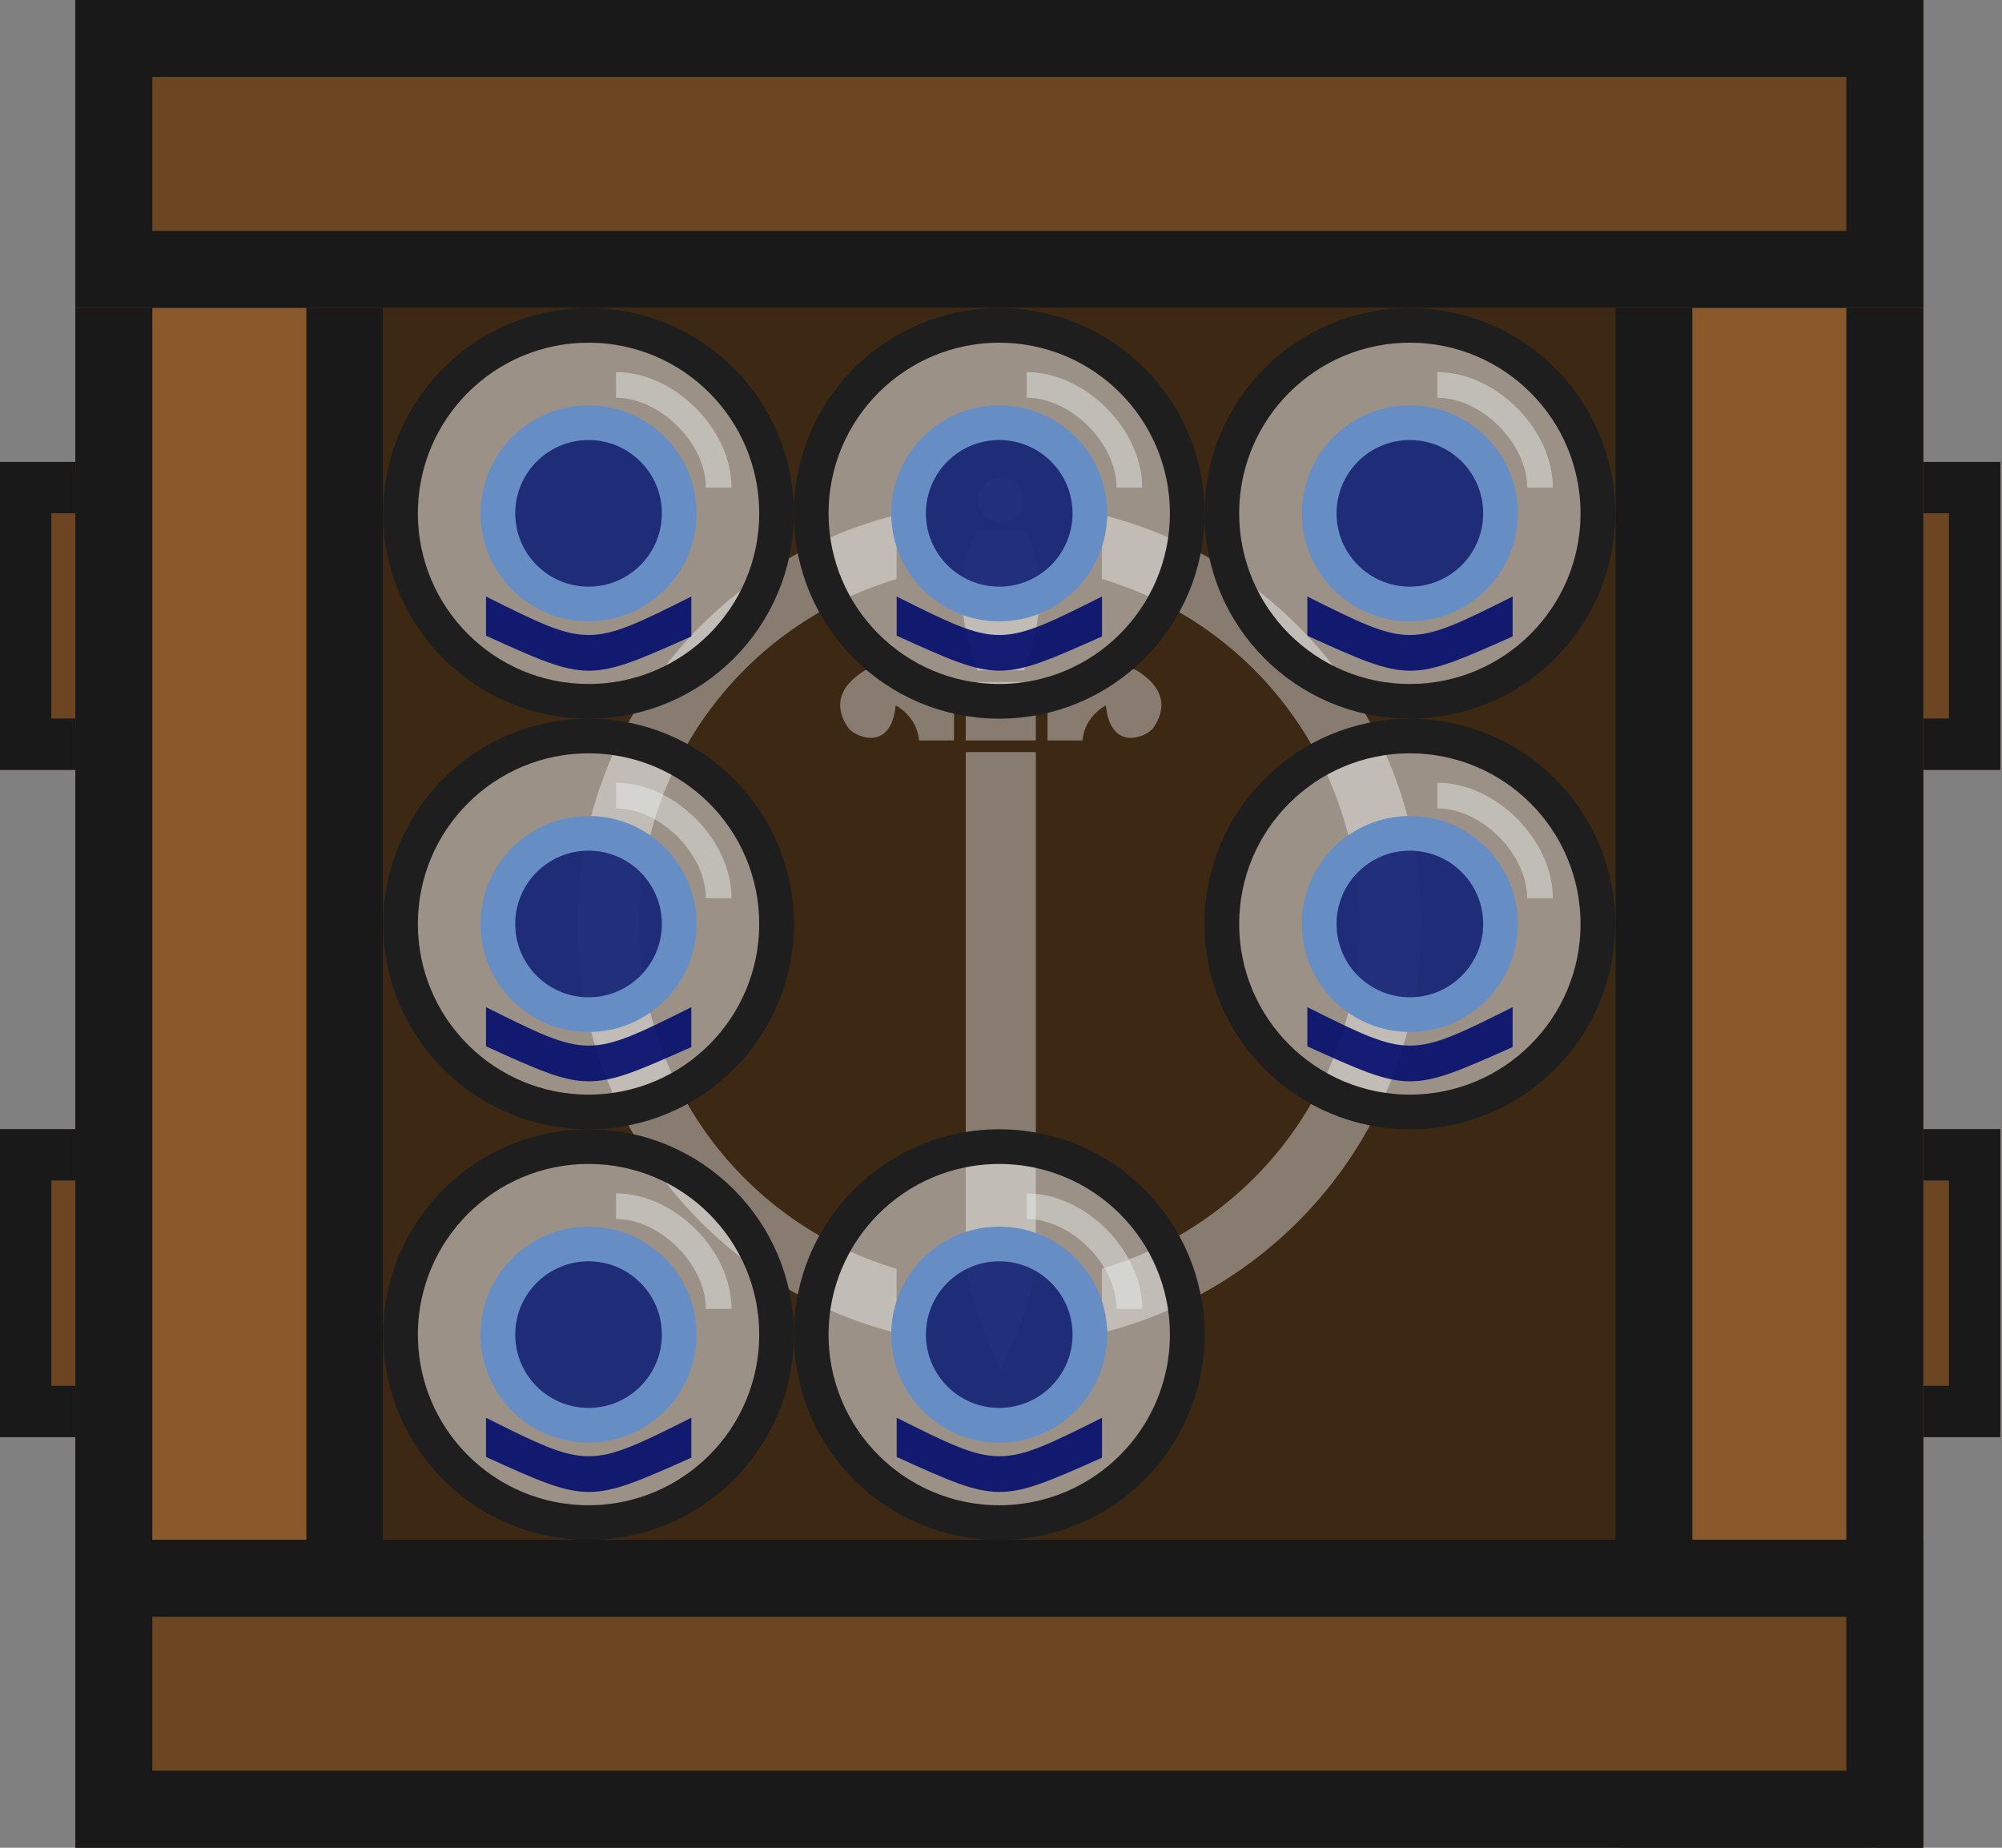 <?xml version="1.0" encoding="UTF-8" standalone="no"?>
<svg
   xmlns:dc="http://purl.org/dc/elements/1.1/"
   xmlns:cc="http://creativecommons.org/ns#"
   xmlns:rdf="http://www.w3.org/1999/02/22-rdf-syntax-ns#"
   xmlns:svg="http://www.w3.org/2000/svg"
   xmlns="http://www.w3.org/2000/svg"
   xmlns:sodipodi="http://sodipodi.sourceforge.net/DTD/sodipodi-0.dtd"
   xmlns:inkscape="http://www.inkscape.org/namespaces/inkscape"
   width="156"
   height="144"
   viewBox="0 0 41.275 38.1"
   version="1.1"
   id="svg22"
   sodipodi:docname="map-crate-14.svg"
   inkscape:version="0.92.2 (5c3e80d, 2017-08-06)">
  <rect x="0" y="0" width="41.275" height="38.1" fill="#808080" stroke="none"/>
  <defs
     id="defs26">
    <clipPath
       clipPathUnits="userSpaceOnUse"
       id="clipPath1119">
      <rect
         style="fill:#8a592b;fill-opacity:1;stroke:none;stroke-width:2.211;stroke-linecap:butt;stroke-linejoin:miter;stroke-miterlimit:10;stroke-dasharray:none;stroke-opacity:1"
         id="rect1121"
         width="6.35"
         height="38.1"
         x="-38.629"
         y="-38.629" />
    </clipPath>
    <clipPath
       clipPathUnits="userSpaceOnUse"
       id="clipPath1125">
      <rect
         style="fill:#6c4622;fill-opacity:1;stroke:none;stroke-width:2.211;stroke-linecap:butt;stroke-linejoin:miter;stroke-miterlimit:10;stroke-dasharray:none;stroke-opacity:1"
         id="rect1127"
         width="6.35"
         height="38.1"
         x="-6.879"
         y="0.529" />
    </clipPath>
    <clipPath
       clipPathUnits="userSpaceOnUse"
       id="clipPath1145">
      <path
         clip-path="none"
         style="fill:#6c4622;fill-opacity:1;stroke:none;stroke-width:1.058;stroke-miterlimit:10;stroke-dasharray:none;stroke-opacity:1"
         inkscape:connector-curvature="0"
         stroke-miterlimit="10"
         d="m 32.279,17.462 v -6.35 h 6.35 v 6.35 z"
         id="path1147" />
    </clipPath>
  </defs>
  <sodipodi:namedview
     pagecolor="#ffffff"
     bordercolor="#666666"
     borderopacity="1"
     objecttolerance="10"
     gridtolerance="10"
     guidetolerance="10"
     inkscape:pageopacity="0"
     inkscape:pageshadow="2"
     inkscape:window-width="1920"
     inkscape:window-height="1017"
     id="namedview24"
     showgrid="true"
     inkscape:snap-nodes="true"
     fit-margin-top="0"
     fit-margin-left="0"
     fit-margin-right="0"
     fit-margin-bottom="0"
     inkscape:zoom="3.2777778"
     inkscape:cx="62.632124"
     inkscape:cy="93.153686"
     inkscape:window-x="1912"
     inkscape:window-y="-8"
     inkscape:window-maximized="1"
     inkscape:current-layer="svg22">
    <inkscape:grid
       type="xygrid"
       id="grid905"
       empspacing="4"
       spacingy="0.529"
       spacingx="0.529"
       originx="0"
       originy="0" />
  </sodipodi:namedview>
  <path
     id="path1143"
     d="m 32.279,17.462 v -6.35 h 6.35 v 6.35 z"
     stroke-miterlimit="10"
     inkscape:connector-curvature="0"
     style="fill:#6c4622;fill-opacity:1;stroke:#191919;stroke-width:2.117;stroke-miterlimit:10;stroke-dasharray:none;stroke-opacity:1"
     clip-path="url(#clipPath1145)"
     transform="translate(2.611,-1.587)" />
  <path
     clip-path="url(#clipPath1145)"
     style="fill:#6c4622;fill-opacity:1;stroke:#191919;stroke-width:2.117;stroke-miterlimit:10;stroke-dasharray:none;stroke-opacity:1"
     inkscape:connector-curvature="0"
     stroke-miterlimit="10"
     d="m 32.279,17.462 v -6.35 h 6.35 v 6.35 z"
     id="path1149"
     transform="translate(2.611,12.171)" />
  <path
     transform="translate(-32.279,-1.587)"
     clip-path="url(#clipPath1145)"
     style="fill:#6c4622;fill-opacity:1;stroke:#191919;stroke-width:2.117;stroke-miterlimit:10;stroke-dasharray:none;stroke-opacity:1"
     inkscape:connector-curvature="0"
     stroke-miterlimit="10"
     d="m 32.279,17.462 v -6.35 h 6.35 v 6.35 z"
     id="path1151" />
  <path
     transform="translate(-32.279,12.171)"
     id="path1153"
     d="m 32.279,17.462 v -6.35 h 6.35 v 6.35 z"
     stroke-miterlimit="10"
     inkscape:connector-curvature="0"
     style="fill:#6c4622;fill-opacity:1;stroke:#191919;stroke-width:2.117;stroke-miterlimit:10;stroke-dasharray:none;stroke-opacity:1"
     clip-path="url(#clipPath1145)" />
  <rect
     id="rect2"
     rx="1.058"
     y="1.110223e-016"
     x="1.553"
     height="38.1"
     width="38.1"
     style="fill:#3d2813;fill-opacity:1;stroke:none;stroke-width:2.231;stroke-miterlimit:4;stroke-dasharray:none;stroke-opacity:1"
     ry="1.058" />
  <rect
     clip-path="url(#clipPath1119)"
     style="fill:#8a592b;fill-opacity:1;stroke:#191919;stroke-width:3.175;stroke-linecap:butt;stroke-linejoin:miter;stroke-miterlimit:10;stroke-dasharray:none;stroke-opacity:1"
     id="rect1131"
     width="6.35"
     height="38.1"
     x="-38.629"
     y="-38.629"
     transform="rotate(180,-15.363,-0.265)" />
  <g
     id="g1000"
     transform="translate(1.36,-0.898)"
     style="fill:#ffffff;fill-opacity:0.389">
    <path
       inkscape:connector-curvature="0"
       id="circle856"
       d="m 27.947,19.948 a 8.705,8.705 0 0 0 -6.588,-8.435 v 1.323 a 7.424,7.424 0 0 1 5.308,7.112 7.424,7.424 0 0 1 -5.308,7.11 v 1.322 a 8.705,8.705 0 0 0 6.588,-8.433 z m -10.822,-8.433 a 8.705,8.705 0 0 0 -6.588,8.433 8.705,8.705 0 0 0 6.588,8.435 v -1.323 a 7.424,7.424 0 0 1 -5.308,-7.112 7.424,7.424 0 0 1 5.308,-7.11 z"
       style="fill:#ffffff;fill-opacity:0.389;stroke:none;stroke-width:1.241;stroke-linecap:square;stroke-linejoin:bevel;stroke-miterlimit:4;stroke-dasharray:none;stroke-opacity:1;paint-order:normal" />
    <g
       style="fill:#ffffff;fill-opacity:0.389"
       transform="matrix(0.455,0,0,0.455,-17.565,14.239)"
       id="g992">
      <circle
         r="1.029"
         cy="-6.664"
         cx="80.963"
         id="circle980"
         style="fill:#ffffff;fill-opacity:0.389;stroke:none;stroke-width:0.343;stroke-linecap:square;stroke-linejoin:bevel;stroke-miterlimit:4;stroke-dasharray:none;stroke-opacity:1;paint-order:normal" />
      <path
         sodipodi:nodetypes="ccccc"
         inkscape:connector-curvature="0"
         id="path982"
         d="m 79.904,-5.292 h 2.117 c 0,0 1.587,2.117 0,6.35 h -2.117 c -1.587,-4.233 0,-6.35 0,-6.35 z"
         style="fill:#ffffff;fill-opacity:0.389;stroke:none;stroke-width:1.058;stroke-linecap:square;stroke-linejoin:bevel;stroke-miterlimit:4;stroke-dasharray:none;stroke-opacity:1;paint-order:normal" />
      <path
         style="fill:#ffffff;fill-opacity:0.389;stroke:none;stroke-width:1.058;stroke-linecap:square;stroke-linejoin:bevel;stroke-miterlimit:4;stroke-dasharray:none;stroke-opacity:1;paint-order:normal"
         d="m 79.904,1.587 h 2.117 l 0.529,0.529 v 2.117 h -3.175 V 2.117 Z"
         id="path984"
         inkscape:connector-curvature="0"
         sodipodi:nodetypes="ccccccc" />
      <path
         sodipodi:nodetypes="ccccccc"
         inkscape:connector-curvature="0"
         id="path986"
         d="m 87.115,1.058 c 1.551,0.958 1.191,2.02 0.727,2.646 -0.32,0.379 -1.903,1.058 -2.117,-1.058 0,0 -0.963,0.473 -1.058,1.587 h -1.587 V 2.117 c 0,0 2.937,-1.588 4.035,-1.058 z"
         style="fill:#ffffff;fill-opacity:0.389;stroke:none;stroke-width:1.058;stroke-linecap:square;stroke-linejoin:bevel;stroke-miterlimit:4;stroke-dasharray:none;stroke-opacity:1;paint-order:normal" />
      <path
         sodipodi:nodetypes="cccccc"
         inkscape:connector-curvature="0"
         id="path988"
         d="m 80.963,32.808 c 0,0 -1.587,-3.175 -1.587,-5.292 V 4.762 h 3.175 V 27.517 c 0,2.117 -1.587,5.292 -1.587,5.292 z"
         style="fill:#ffffff;fill-opacity:0.389;stroke:none;stroke-width:1.058;stroke-linecap:square;stroke-linejoin:bevel;stroke-miterlimit:4;stroke-dasharray:none;stroke-opacity:1;paint-order:normal" />
      <path
         style="fill:#ffffff;fill-opacity:0.389;stroke:none;stroke-width:1.058;stroke-linecap:square;stroke-linejoin:bevel;stroke-miterlimit:4;stroke-dasharray:none;stroke-opacity:1;paint-order:normal"
         d="m 74.81,1.058 c -1.551,0.958 -1.191,2.02 -0.727,2.646 0.32,0.379 1.903,1.058 2.117,-1.058 0,0 0.963,0.473 1.058,1.587 h 1.587 V 2.117 c 0,0 -2.937,-1.588 -4.035,-1.058 z"
         id="path990"
         inkscape:connector-curvature="0"
         sodipodi:nodetypes="ccccccc" />
    </g>
  </g>
  <rect
     transform="rotate(-90)"
     y="1.553"
     x="-38.1"
     height="38.1"
     width="6.35"
     id="rect885"
     style="fill:#6c4622;fill-opacity:1;stroke:none;stroke-width:2.211;stroke-linecap:butt;stroke-linejoin:miter;stroke-miterlimit:10;stroke-dasharray:none;stroke-opacity:1" />
  <rect
     transform="rotate(180,0.512,-0.265)"
     y="-38.629"
     x="-38.629"
     height="38.1"
     width="6.35"
     id="rect1117"
     style="fill:#8a592b;fill-opacity:1;stroke:#191919;stroke-width:3.175;stroke-linecap:butt;stroke-linejoin:miter;stroke-miterlimit:10;stroke-dasharray:none;stroke-opacity:1"
     clip-path="url(#clipPath1119)" />
  <rect
     transform="rotate(-90,0.247,-0.777)"
     y="0.529"
     x="-6.879"
     height="38.1"
     width="6.35"
     id="rect1123"
     style="fill:#6c4622;fill-opacity:1;stroke:#191919;stroke-width:3.175;stroke-linecap:butt;stroke-linejoin:miter;stroke-miterlimit:10;stroke-dasharray:none;stroke-opacity:1"
     clip-path="url(#clipPath1125)" />
  <rect
     clip-path="url(#clipPath1125)"
     style="fill:#6c4622;fill-opacity:1;stroke:#191919;stroke-width:3.175;stroke-linecap:butt;stroke-linejoin:miter;stroke-miterlimit:10;stroke-dasharray:none;stroke-opacity:1"
     id="rect1129"
     width="6.35"
     height="38.1"
     x="-6.879"
     y="0.529"
     transform="rotate(-90,16.122,15.098)" />
  <g
     id="g1144"
     transform="translate(-28.083,0.002)">
    <circle
       r="3.876"
       style="fill:#ffffff;fill-opacity:0.49;stroke:#1e1e1e;stroke-width:0.715;stroke-miterlimit:4;stroke-dasharray:none"
       id="circle1085-7"
       cx="57.15"
       cy="10.583" />
    <circle
       r="1.869"
       style="fill:#182778;fill-opacity:0.941;stroke:#668ec4;stroke-width:0.715;stroke-miterlimit:4;stroke-dasharray:none;stroke-opacity:1"
       id="circle1087-9"
       cx="57.15"
       cy="10.583" />
    <path
       sodipodi:nodetypes="ccccc"
       inkscape:connector-curvature="0"
       id="path1089-9"
       d="m 55.036,12.298 c 2.117,1.058 2.117,1.058 4.233,0 v 0.823 c -2.117,0.943 -2.117,0.946 -4.233,-0.015 z"
       style="fill:#0a136f;fill-opacity:0.941;stroke:none;stroke-width:1.145;stroke-linecap:round;stroke-linejoin:miter;stroke-miterlimit:4;stroke-dasharray:none;stroke-opacity:1;paint-order:normal" />
    <path
       sodipodi:nodetypes="cc"
       inkscape:connector-curvature="0"
       id="path969-5"
       d="m 57.716,7.935 c 1.058,2e-7 2.117,1.058 2.117,2.117"
       style="fill:none;stroke:#ebf3f2;stroke-width:0.529;stroke-linecap:butt;stroke-linejoin:miter;stroke-miterlimit:4;stroke-dasharray:none;stroke-opacity:0.444" />
  </g>
  <g
     transform="translate(-36.549,0.002)"
     id="g1154">
    <circle
       cy="10.583"
       cx="57.15"
       id="circle1146"
       style="fill:#ffffff;fill-opacity:0.49;stroke:#1e1e1e;stroke-width:0.715;stroke-miterlimit:4;stroke-dasharray:none"
       r="3.876" />
    <circle
       cy="10.583"
       cx="57.15"
       id="circle1148"
       style="fill:#182778;fill-opacity:0.941;stroke:#668ec4;stroke-width:0.715;stroke-miterlimit:4;stroke-dasharray:none;stroke-opacity:1"
       r="1.869" />
    <path
       style="fill:#0a136f;fill-opacity:0.941;stroke:none;stroke-width:1.145;stroke-linecap:round;stroke-linejoin:miter;stroke-miterlimit:4;stroke-dasharray:none;stroke-opacity:1;paint-order:normal"
       d="m 55.036,12.298 c 2.117,1.058 2.117,1.058 4.233,0 v 0.823 c -2.117,0.943 -2.117,0.946 -4.233,-0.015 z"
       id="path1150"
       inkscape:connector-curvature="0"
       sodipodi:nodetypes="ccccc" />
    <path
       style="fill:none;stroke:#ebf3f2;stroke-width:0.529;stroke-linecap:butt;stroke-linejoin:miter;stroke-miterlimit:4;stroke-dasharray:none;stroke-opacity:0.444"
       d="m 57.716,7.935 c 1.058,2e-7 2.117,1.058 2.117,2.117"
       id="path1152"
       inkscape:connector-curvature="0"
       sodipodi:nodetypes="cc" />
  </g>
  <g
     id="g1164"
     transform="translate(-45.016,0.002)">
    <circle
       r="3.876"
       style="fill:#ffffff;fill-opacity:0.49;stroke:#1e1e1e;stroke-width:0.715;stroke-miterlimit:4;stroke-dasharray:none"
       id="circle1156"
       cx="57.15"
       cy="10.583" />
    <circle
       r="1.869"
       style="fill:#182778;fill-opacity:0.941;stroke:#668ec4;stroke-width:0.715;stroke-miterlimit:4;stroke-dasharray:none;stroke-opacity:1"
       id="circle1158"
       cx="57.15"
       cy="10.583" />
    <path
       sodipodi:nodetypes="ccccc"
       inkscape:connector-curvature="0"
       id="path1160"
       d="m 55.036,12.298 c 2.117,1.058 2.117,1.058 4.233,0 v 0.823 c -2.117,0.943 -2.117,0.946 -4.233,-0.015 z"
       style="fill:#0a136f;fill-opacity:0.941;stroke:none;stroke-width:1.145;stroke-linecap:round;stroke-linejoin:miter;stroke-miterlimit:4;stroke-dasharray:none;stroke-opacity:1;paint-order:normal" />
    <path
       sodipodi:nodetypes="cc"
       inkscape:connector-curvature="0"
       id="path1162"
       d="m 57.716,7.935 c 1.058,2e-7 2.117,1.058 2.117,2.117"
       style="fill:none;stroke:#ebf3f2;stroke-width:0.529;stroke-linecap:butt;stroke-linejoin:miter;stroke-miterlimit:4;stroke-dasharray:none;stroke-opacity:0.444" />
  </g>
  <g
     id="g1184"
     transform="translate(-36.549,16.936)">
    <circle
       r="3.876"
       style="fill:#ffffff;fill-opacity:0.49;stroke:#1e1e1e;stroke-width:0.715;stroke-miterlimit:4;stroke-dasharray:none"
       id="circle1176"
       cx="57.15"
       cy="10.583" />
    <circle
       r="1.869"
       style="fill:#182778;fill-opacity:0.941;stroke:#668ec4;stroke-width:0.715;stroke-miterlimit:4;stroke-dasharray:none;stroke-opacity:1"
       id="circle1178"
       cx="57.15"
       cy="10.583" />
    <path
       sodipodi:nodetypes="ccccc"
       inkscape:connector-curvature="0"
       id="path1180"
       d="m 55.036,12.298 c 2.117,1.058 2.117,1.058 4.233,0 v 0.823 c -2.117,0.943 -2.117,0.946 -4.233,-0.015 z"
       style="fill:#0a136f;fill-opacity:0.941;stroke:none;stroke-width:1.145;stroke-linecap:round;stroke-linejoin:miter;stroke-miterlimit:4;stroke-dasharray:none;stroke-opacity:1;paint-order:normal" />
    <path
       sodipodi:nodetypes="cc"
       inkscape:connector-curvature="0"
       id="path1182"
       d="m 57.716,7.935 c 1.058,2e-7 2.117,1.058 2.117,2.117"
       style="fill:none;stroke:#ebf3f2;stroke-width:0.529;stroke-linecap:butt;stroke-linejoin:miter;stroke-miterlimit:4;stroke-dasharray:none;stroke-opacity:0.444" />
  </g>
  <g
     transform="translate(-45.016,16.936)"
     id="g1194">
    <circle
       cy="10.583"
       cx="57.15"
       id="circle1186"
       style="fill:#ffffff;fill-opacity:0.49;stroke:#1e1e1e;stroke-width:0.715;stroke-miterlimit:4;stroke-dasharray:none"
       r="3.876" />
    <circle
       cy="10.583"
       cx="57.15"
       id="circle1188"
       style="fill:#182778;fill-opacity:0.941;stroke:#668ec4;stroke-width:0.715;stroke-miterlimit:4;stroke-dasharray:none;stroke-opacity:1"
       r="1.869" />
    <path
       style="fill:#0a136f;fill-opacity:0.941;stroke:none;stroke-width:1.145;stroke-linecap:round;stroke-linejoin:miter;stroke-miterlimit:4;stroke-dasharray:none;stroke-opacity:1;paint-order:normal"
       d="m 55.036,12.298 c 2.117,1.058 2.117,1.058 4.233,0 v 0.823 c -2.117,0.943 -2.117,0.946 -4.233,-0.015 z"
       id="path1190"
       inkscape:connector-curvature="0"
       sodipodi:nodetypes="ccccc" />
    <path
       style="fill:none;stroke:#ebf3f2;stroke-width:0.529;stroke-linecap:butt;stroke-linejoin:miter;stroke-miterlimit:4;stroke-dasharray:none;stroke-opacity:0.444"
       d="m 57.716,7.935 c 1.058,2e-7 2.117,1.058 2.117,2.117"
       id="path1192"
       inkscape:connector-curvature="0"
       sodipodi:nodetypes="cc" />
  </g>
  <g
     id="g1204"
     transform="translate(-45.016,8.469)">
    <circle
       r="3.876"
       style="fill:#ffffff;fill-opacity:0.49;stroke:#1e1e1e;stroke-width:0.715;stroke-miterlimit:4;stroke-dasharray:none"
       id="circle1196"
       cx="57.15"
       cy="10.583" />
    <circle
       r="1.869"
       style="fill:#182778;fill-opacity:0.941;stroke:#668ec4;stroke-width:0.715;stroke-miterlimit:4;stroke-dasharray:none;stroke-opacity:1"
       id="circle1198"
       cx="57.15"
       cy="10.583" />
    <path
       sodipodi:nodetypes="ccccc"
       inkscape:connector-curvature="0"
       id="path1200"
       d="m 55.036,12.298 c 2.117,1.058 2.117,1.058 4.233,0 v 0.823 c -2.117,0.943 -2.117,0.946 -4.233,-0.015 z"
       style="fill:#0a136f;fill-opacity:0.941;stroke:none;stroke-width:1.145;stroke-linecap:round;stroke-linejoin:miter;stroke-miterlimit:4;stroke-dasharray:none;stroke-opacity:1;paint-order:normal" />
    <path
       sodipodi:nodetypes="cc"
       inkscape:connector-curvature="0"
       id="path1202"
       d="m 57.716,7.935 c 1.058,2e-7 2.117,1.058 2.117,2.117"
       style="fill:none;stroke:#ebf3f2;stroke-width:0.529;stroke-linecap:butt;stroke-linejoin:miter;stroke-miterlimit:4;stroke-dasharray:none;stroke-opacity:0.444" />
  </g>
  <g
     transform="translate(-28.083,8.469)"
     id="g1214">
    <circle
       cy="10.583"
       cx="57.15"
       id="circle1206"
       style="fill:#ffffff;fill-opacity:0.49;stroke:#1e1e1e;stroke-width:0.715;stroke-miterlimit:4;stroke-dasharray:none"
       r="3.876" />
    <circle
       cy="10.583"
       cx="57.15"
       id="circle1208"
       style="fill:#182778;fill-opacity:0.941;stroke:#668ec4;stroke-width:0.715;stroke-miterlimit:4;stroke-dasharray:none;stroke-opacity:1"
       r="1.869" />
    <path
       style="fill:#0a136f;fill-opacity:0.941;stroke:none;stroke-width:1.145;stroke-linecap:round;stroke-linejoin:miter;stroke-miterlimit:4;stroke-dasharray:none;stroke-opacity:1;paint-order:normal"
       d="m 55.036,12.298 c 2.117,1.058 2.117,1.058 4.233,0 v 0.823 c -2.117,0.943 -2.117,0.946 -4.233,-0.015 z"
       id="path1210"
       inkscape:connector-curvature="0"
       sodipodi:nodetypes="ccccc" />
    <path
       style="fill:none;stroke:#ebf3f2;stroke-width:0.529;stroke-linecap:butt;stroke-linejoin:miter;stroke-miterlimit:4;stroke-dasharray:none;stroke-opacity:0.444"
       d="m 57.716,7.935 c 1.058,2e-7 2.117,1.058 2.117,2.117"
       id="path1212"
       inkscape:connector-curvature="0"
       sodipodi:nodetypes="cc" />
  </g>
</svg>
